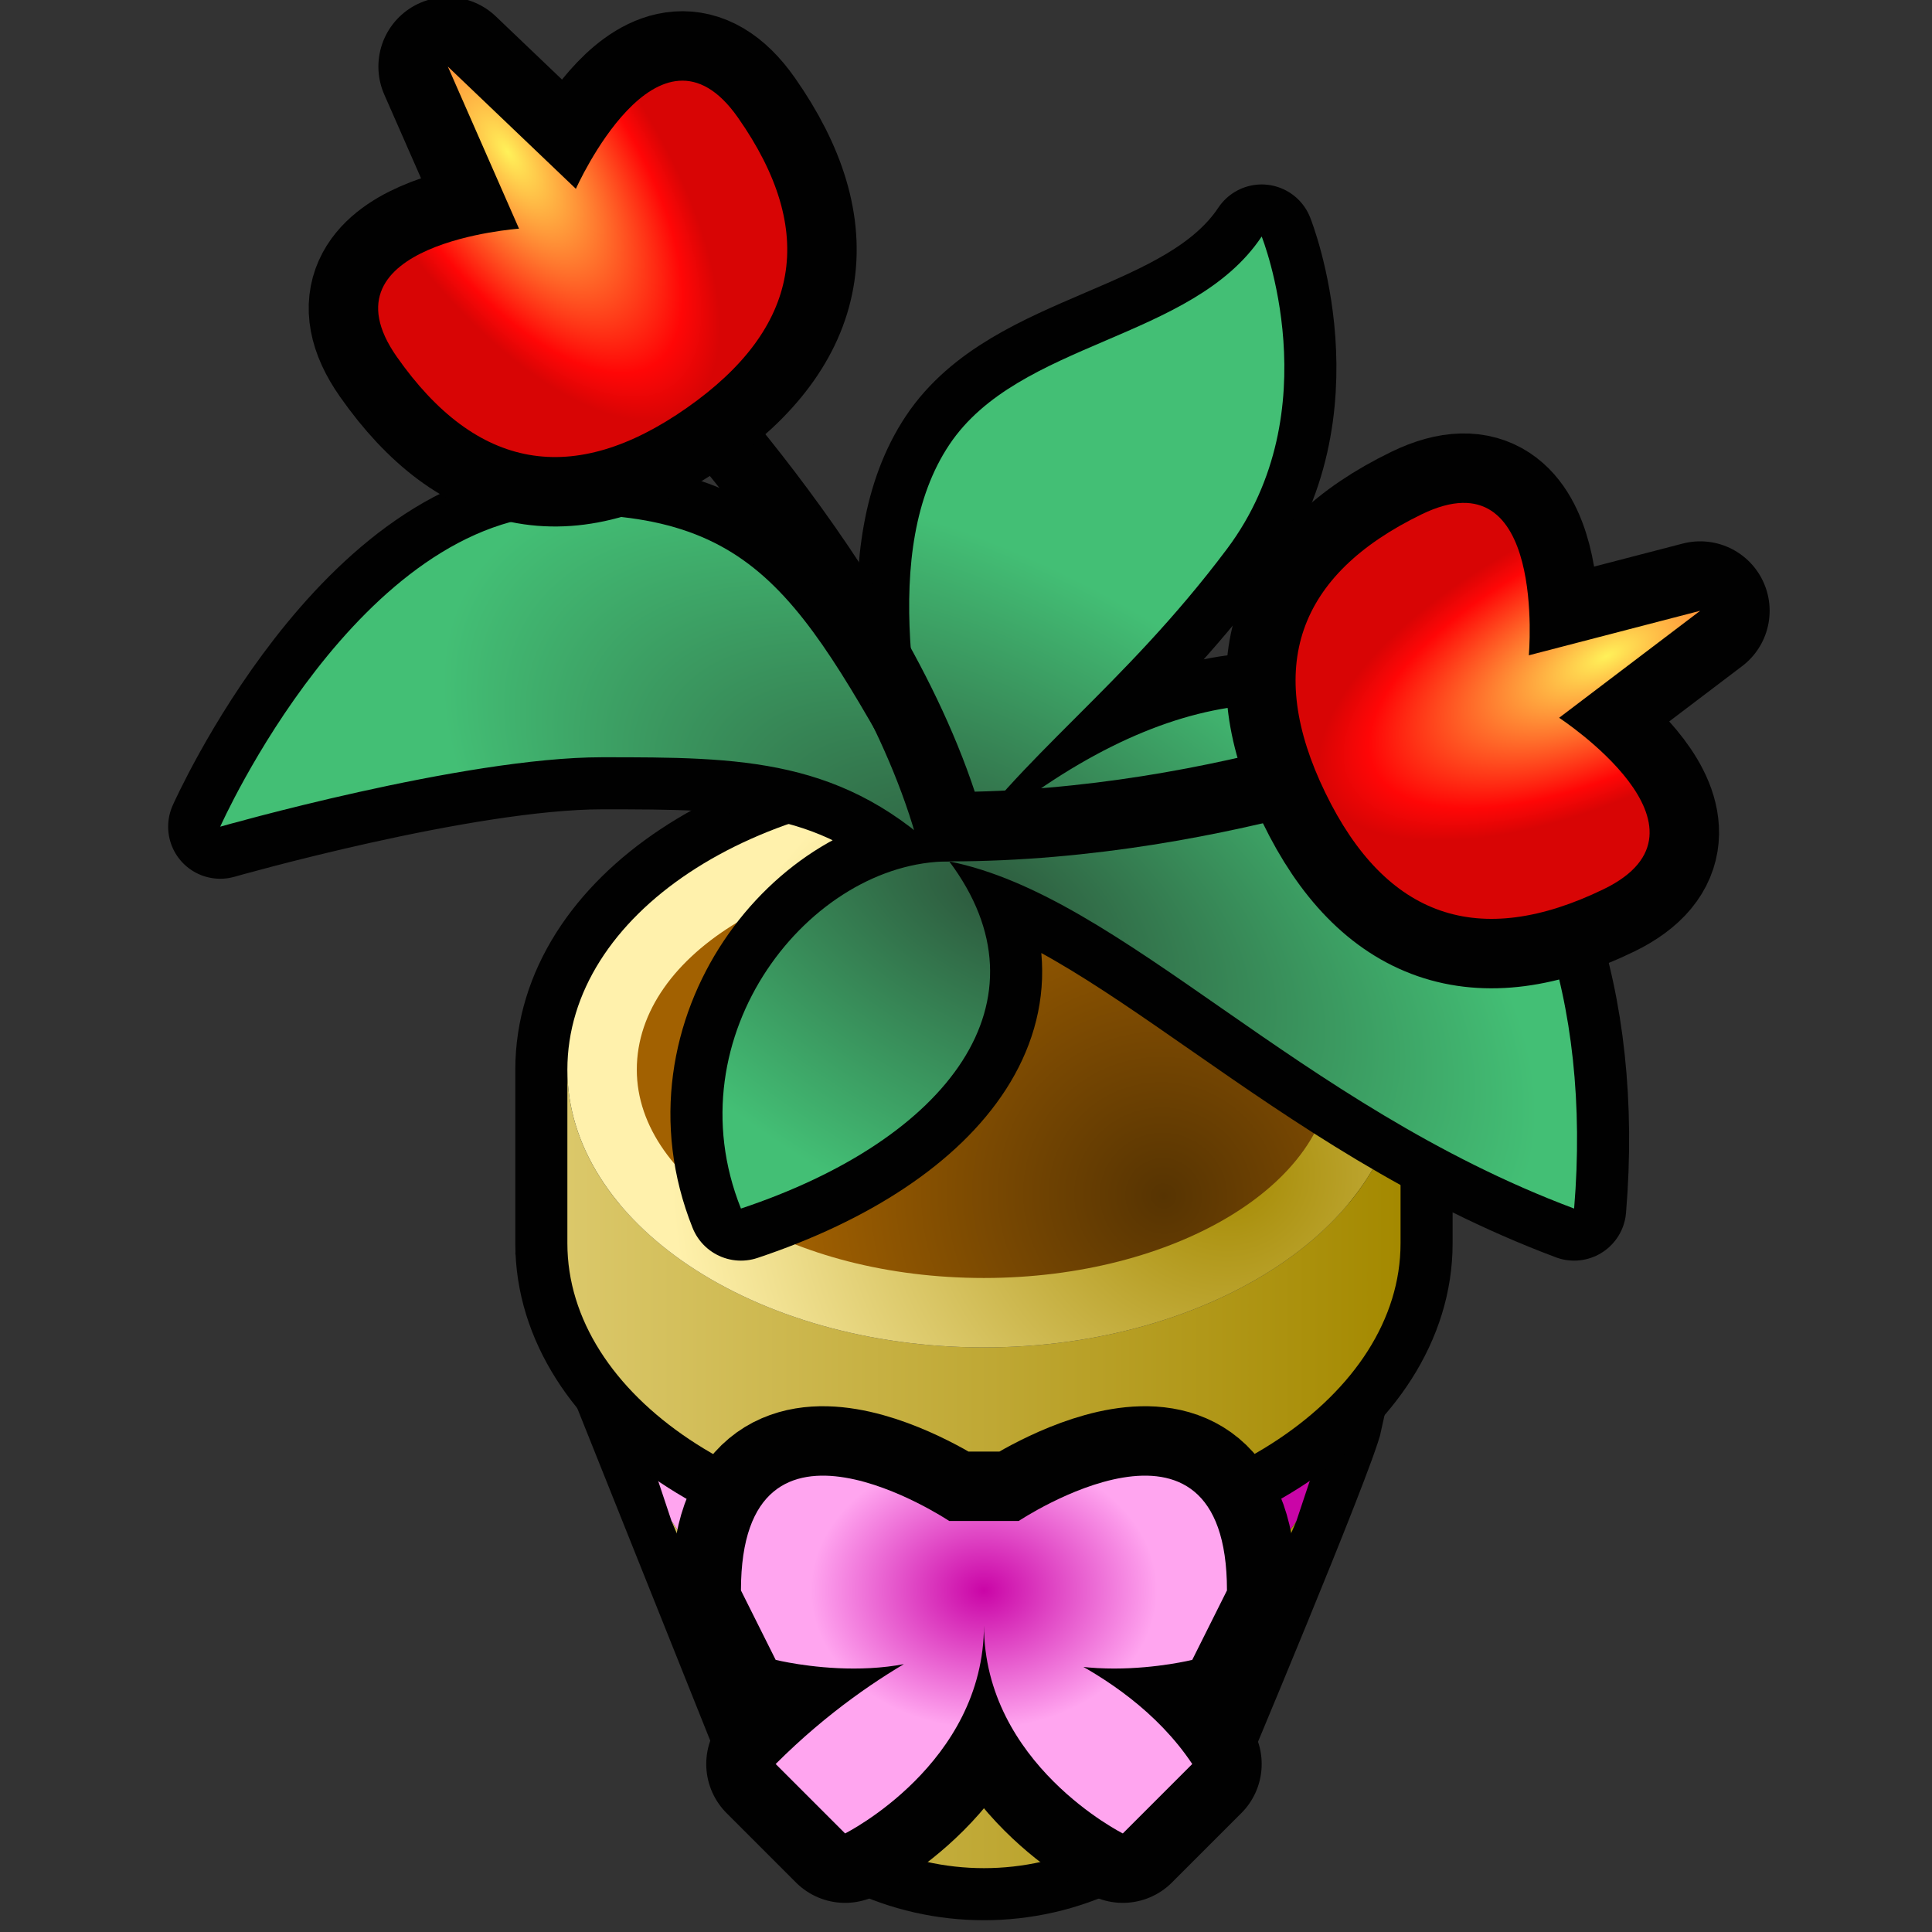 <?xml version="1.0" encoding="UTF-8" standalone="yes"?>
<svg version="1.1" width="64" height="64" color-interpolation="linearRGB"
     xmlns:svg="http://www.w3.org/2000/svg" xmlns="http://www.w3.org/2000/svg">
 <rect width="100%" height="100%" fill="#333333" stroke="none"/>
 <g>
  <path style="fill:none; stroke:#010101; stroke-width:3"
        d="M20 42L24 52C27 56 33 56 36 52C36 52 39.77 43.04 40 42C36 46 25 46 20 42z"
        transform="matrix(1.15,0,0,1.15,-1.905,-1.365)"
  />
  <linearGradient id="gradient0" gradientUnits="userSpaceOnUse" x1="18" y1="-64" x2="42" y2="-64">
   <stop offset="0" stop-color="#dbc86a"/>
   <stop offset="1" stop-color="#a48900"/>
  </linearGradient>
  <path style="fill:url(#gradient0)"
        d="M21 45L24 52C27 56 33 56 36 52L39 45C35 51 25 51 21 45z"
        transform="matrix(1.15,0,0,1.15,-1.905,-1.365)"
  />
  <linearGradient id="gradient1" gradientUnits="userSpaceOnUse" x1="22" y1="-64" x2="38" y2="-64">
   <stop offset="0" stop-color="#ffa5ef"/>
   <stop offset="1" stop-color="#ca05a7"/>
  </linearGradient>
  <path style="fill:url(#gradient1)"
        d="M20 42L21 45C25 51 35 51 39 45L40 42C36 46 25 46 20 42z"
        transform="matrix(1.15,0,0,1.15,-1.905,-1.365)"
  />
  <path style="fill:none; stroke:#010101; stroke-width:3"
        d="M30 24C23.36 24 18 27.53 18 32V37C18 41.39 23.36 45 30 45C36.61 45 42 41.39 42 37V32C42 27.53 36.61 24 30 24z"
        transform="matrix(1.15,0,0,1.15,-1.905,-1.365)"
  />
  <linearGradient id="gradient2" gradientUnits="userSpaceOnUse" x1="18" y1="-64" x2="42" y2="-64">
   <stop offset="0" stop-color="#dbc86a"/>
   <stop offset="1" stop-color="#a48900"/>
  </linearGradient>
  <path style="fill:url(#gradient2)"
        d="M18 32C18 36.39 23.36 40 30 40C36.61 40 42 36.39 42 32V37C42 41.39 36.61 45 30 45C23.36 45 18 41.39 18 37V32z"
        transform="matrix(1.15,0,0,1.15,-1.905,-1.365)"
  />
  <radialGradient id="gradient3" gradientUnits="userSpaceOnUse" cx="0" cy="0" r="64" gradientTransform="matrix(-0.25,0,0,-0.234,37,35)">
   <stop offset="0" stop-color="#a48902"/>
   <stop offset="1" stop-color="#fff1ac"/>
  </radialGradient>
  <path style="fill:url(#gradient3)"
        d="M30 24C23.36 24 18 27.53 18 32C18 36.39 23.36 40 30 40C36.61 40 42 36.39 42 32C42 27.53 36.61 24 30 24z"
        transform="matrix(1.15,0,0,1.15,-1.905,-1.365)"
  />
  <radialGradient id="gradient4" gradientUnits="userSpaceOnUse" cx="0" cy="0" r="64" gradientTransform="matrix(0.15,0.087,-0.085,0.147,35.175,35.638)">
   <stop offset="0" stop-color="#573402"/>
   <stop offset="1" stop-color="#a26101"/>
  </radialGradient>
  <path style="fill:url(#gradient4)"
        d="M30 26C24.45 26 20 28.64 20 32C20 35.28 24.45 38 30 38C35.5 38 40 35.28 40 32C40 28.64 35.5 26 30 26z"
        transform="matrix(1.15,0,0,1.15,-1.905,-1.365)"
  />
  <path style="fill:none; stroke:#010101; stroke-width:3; stroke-linejoin:round"
        d="M29 26C26 23 23 23 19 23C15 23 8 25 8 25C8 25 12 16 18 16C24 16 25 19 29 26z
           M29 26C40 16 48 24 47 36C39 33 34 27 29 26z
           M29 26C31 23 34 21 37 17C40 13 38 8 38 8C36 11 31 11 29 14C27 17 28 22 29 26z
           M29 26C25 26 21 31 23 36C29 34 32 30 29 26z"
        transform="matrix(1.15,0,0,1.15,-1.905,-1.365)"
  />
  <radialGradient id="gradient5" gradientUnits="userSpaceOnUse" cx="0" cy="0" r="64" gradientTransform="matrix(0.235,0.141,-0.074,0.124,30.16,27.033)">
   <stop offset="0" stop-color="#2d593d"/>
   <stop offset="1" stop-color="#43bf75"/>
  </radialGradient>
  <path style="fill:url(#gradient5)"
        d="M29 26C26 23 23 23 19 23C15 23 8 25 8 25C8 25 12 16 18 16C24 16 25 19 29 26z
           M29 26C40 16 48 24 47 36C39 33 34 27 29 26z
           M29 26C31 23 34 21 37 17C40 13 38 8 38 8C36 11 31 11 29 14C27 17 28 22 29 26z
           M29 26C25 26 21 31 23 36C29 34 32 30 29 26z"
        transform="matrix(1.15,0,0,1.15,-1.905,-1.365)"
  />
  <path style="fill:none; stroke:#010101; stroke-width:2"
        d="M20 11C20 11 27 18 29 25C37 25 44 22 44 22"
        transform="matrix(1.15,0,0,1.15,-1.905,-1.365)"
  />
  <path style="fill:none; stroke:#010101; stroke-width:4; stroke-linejoin:round"
        d="M29 22L30 17L31 22C31 22 36 19 36 23C36 27 34 29 30 29C26 29 24 27 24 23C24 19 29 22 29 22z"
        transform="matrix(0.502,1.035,-1.035,0.502,58.856,-19.351)"
  />
  <path style="fill:none; stroke:#010101; stroke-width:4; stroke-linejoin:round"
        d="M29 22L30 17L31 22C31 22 36 19 36 23C36 27 34 29 30 29C26 29 24 27 24 23C24 19 29 22 29 22z"
        transform="matrix(0.942,-0.66,0.66,0.942,-24.645,5.991)"
  />
  <radialGradient id="gradient6" gradientUnits="userSpaceOnUse" cx="0" cy="0" r="64" gradientTransform="matrix(0.062,0,0,0.141,30,20)">
   <stop offset="0" stop-color="#fff159"/>
   <stop offset="0.824" stop-color="#ff0606"/>
   <stop offset="1" stop-color="#d80505"/>
  </radialGradient>
  <path style="fill:url(#gradient6)"
        d="M29 22L30 17L31 22C31 22 36 19 36 23C36 27 34 29 30 29C26 29 24 27 24 23C24 19 29 22 29 22z"
        transform="matrix(0.942,-0.66,0.66,0.942,-24.645,5.991)"
  />
  <radialGradient id="gradient7" gradientUnits="userSpaceOnUse" cx="0" cy="0" r="64" gradientTransform="matrix(0.062,0,0,0.141,30,20)">
   <stop offset="0" stop-color="#fff159"/>
   <stop offset="0.824" stop-color="#ff0606"/>
   <stop offset="1" stop-color="#d80505"/>
  </radialGradient>
  <path style="fill:url(#gradient7)"
        d="M29 22L30 17L31 22C31 22 36 19 36 23C36 27 34 29 30 29C26 29 24 27 24 23C24 19 29 22 29 22z"
        transform="matrix(0.502,1.035,-1.035,0.502,58.856,-19.351)"
  />
  <path style="fill:none; stroke:#010101; stroke-width:4; stroke-linejoin:round"
        d="M29 45C29 45 23 41 23 47L24 49C24 49 28 50 30 48C30 48 27 49 24 52L26 54C26 54 30 52 30 48C30 52 34 54 34 54L36 52C34 49 30 48 30 48C32 50 36 49 36 49L37 47C37 41 31 45 31 45H29z"
        transform="matrix(1.15,0,0,1.15,-1.905,-1.365)"
  />
  <radialGradient id="gradient8" gradientUnits="userSpaceOnUse" cx="0" cy="0" r="64" gradientTransform="matrix(0.078,0,0,0.062,30,47)">
   <stop offset="0" stop-color="#ca05a7"/>
   <stop offset="1" stop-color="#ffa5ef"/>
  </radialGradient>
  <path style="fill:url(#gradient8)"
        d="M29 45C29 45 23 41 23 47L24 49C24 49 28 50 30 48C30 48 27 49 24 52L26 54C26 54 30 52 30 48C30 52 34 54 34 54L36 52C34 49 30 48 30 48C32 50 36 49 36 49L37 47C37 41 31 45 31 45H29z"
        transform="matrix(1.15,0,0,1.15,-1.905,-1.365)"
  />
 </g>
</svg>

